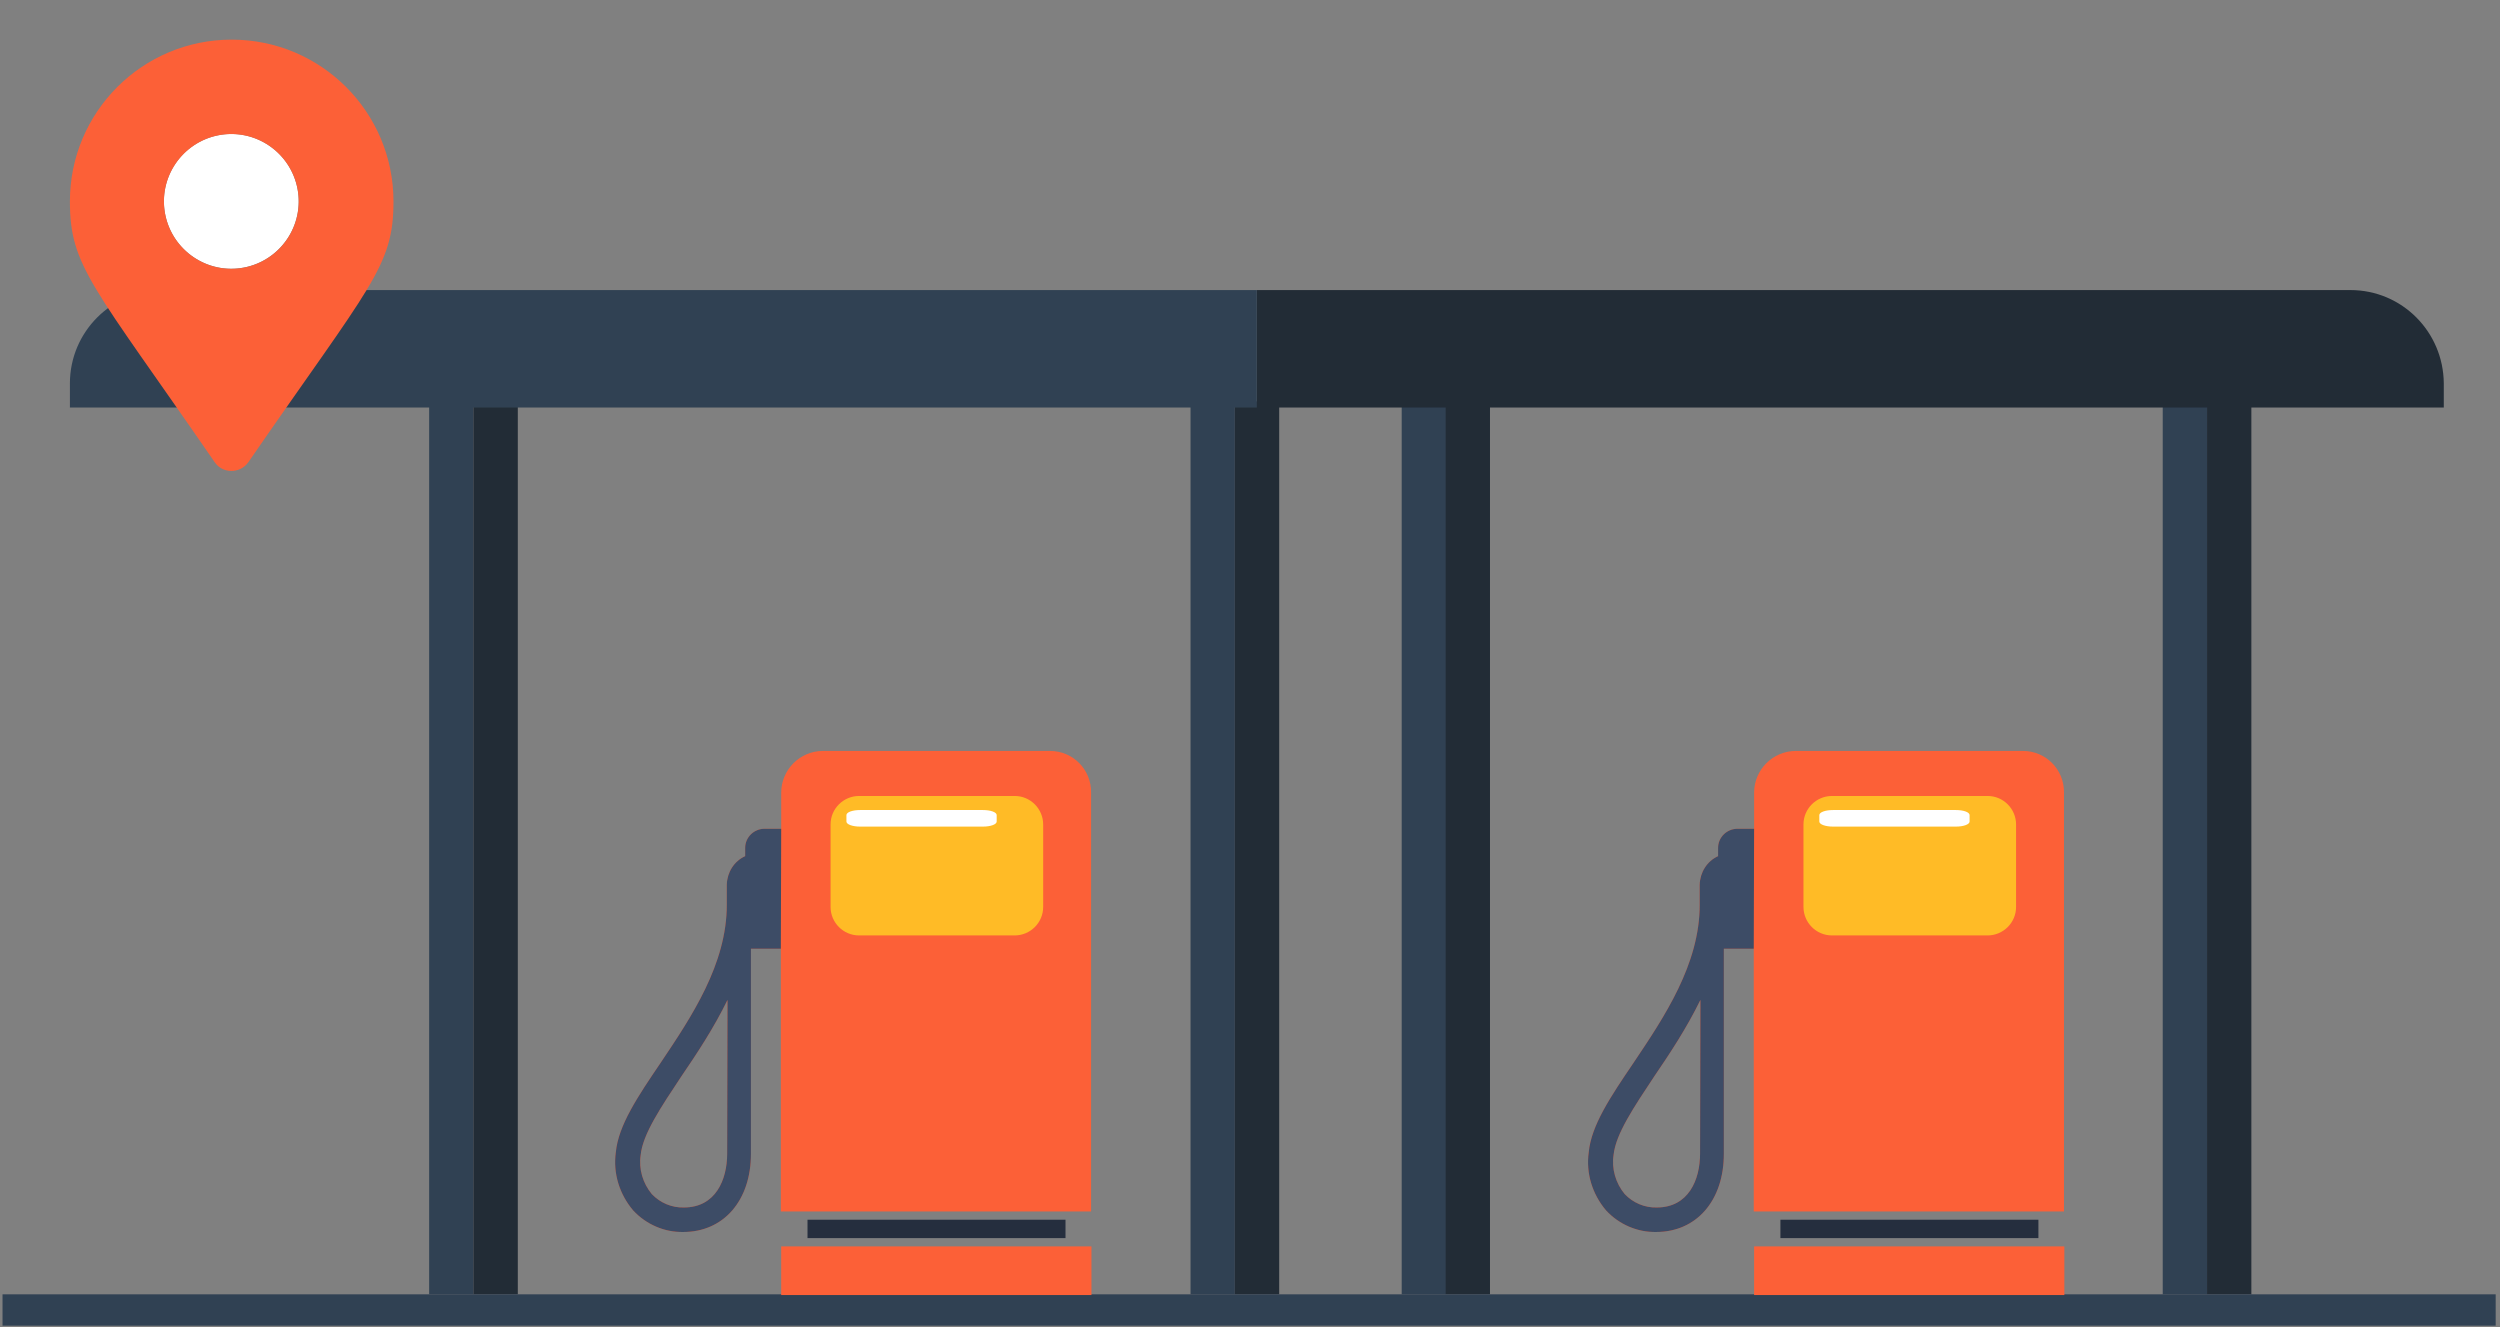 <?xml version="1.0" encoding="utf-8"?>
<!-- Generator: Adobe Illustrator 22.1.0, SVG Export Plug-In . SVG Version: 6.00 Build 0)  -->
<svg version="1.1" id="Layer_1" xmlns="http://www.w3.org/2000/svg" xmlns:xlink="http://www.w3.org/1999/xlink" x="0px" y="0px"
	 viewBox="0 0 693.8 368.4" style="enable-background:new 0 0 693.8 368.4;" xml:space="preserve">
<rect x="0" y="0" width="693.8" height="368.4" fill="#808080" stroke="none"/>
<style type="text/css">
	.st0{fill:#304153;}
	.st1{fill:#222C36;}
	.st2{fill:#252E3E;}
	.st3{fill:#FC6037;}
	.st4{fill:#FFBB26;}
	.st5{fill:#3D4C66;}
	.st6{fill:#FFFFFF;}
</style>
<title>Outlet</title>
<rect x="119.1" y="111.4" class="st0" width="12.3" height="247.8"/>
<rect x="131.4" y="111.4" class="st1" width="12.3" height="247.8"/>
<rect x="330.4" y="111.4" class="st0" width="12.3" height="247.8"/>
<rect x="342.7" y="111.4" class="st1" width="12.3" height="247.8"/>
<rect x="389" y="111.4" class="st0" width="12.3" height="247.8"/>
<rect x="401.2" y="111.4" class="st1" width="12.3" height="247.8"/>
<rect x="600.2" y="111.4" class="st0" width="12.3" height="247.8"/>
<rect x="612.5" y="111.4" class="st1" width="12.3" height="247.8"/>
<path class="st1" d="M678.2,106.4v6.7H348.8V80.5h303.5C666.6,80.5,678.1,92.1,678.2,106.4z"/>
<path class="st0" d="M348.8,80.5v32.6H19.4v-6.7c0-14.3,11.6-25.9,25.9-25.9H348.8z"/>
<rect x="0.7" y="359.2" class="st0" width="691.9" height="8.7"/>
<rect x="224.1" y="338.5" class="st2" width="71.6" height="5.1"/>
<rect x="216.8" y="345.9" class="st3" width="86.1" height="13.5"/>
<path class="st3" d="M291.4,208.4h-63c-6.4,0-11.6,5.2-11.6,11.6V230h-4.6c-3,0-5.4,2.4-5.4,5.3c0,0,0,0,0,0v2.3
	c-3.1,1.4-5,4.5-5.1,7.9v5.6c0,16.5-9.8,31.1-18.4,43.9c-6.3,9.3-11.7,17.3-12.4,24.8c-0.8,5.8,1,11.6,4.8,16.1
	c3.6,3.9,8.7,6.1,13.9,6c11.2,0,18.8-8.7,18.8-21.7v-56.9h8.3v72.9h86.1V220C302.9,213.6,297.8,208.4,291.4,208.4z M201.8,320.2
	c0,7.2-3.2,14.9-12,14.9c-3.4,0.1-6.6-1.3-8.9-3.7c-2.5-3-3.7-7-3.1-10.9c0.6-5.8,5.6-13.2,11.3-21.8c4.3-6.3,9-13.4,12.8-21.2
	L201.8,320.2z"/>
<path class="st4" d="M289.5,251.7c0,4.4-3.6,7.9-7.9,7.9c0,0,0,0,0,0h-43.2c-4.4,0-7.9-3.6-7.9-7.9v-22.9c0-4.4,3.6-7.9,7.9-7.9
	h43.2c4.4,0,7.9,3.6,7.9,7.9c0,0,0,0,0,0L289.5,251.7z"/>
<path class="st5" d="M216.8,230h-4.6c-3,0-5.4,2.4-5.4,5.3c0,0,0,0,0,0v2.3c-3.1,1.4-5,4.5-5.1,7.9v5.6c0,16.5-9.8,31.1-18.4,43.9
	c-6.3,9.3-11.7,17.3-12.4,24.8c-0.8,5.8,1,11.6,4.8,16.1c3.6,3.9,8.7,6.1,13.9,6c11.2,0,18.8-8.7,18.8-21.7v-56.9h8.3L216.8,230z
	 M201.8,320.2c0,7.2-3.2,14.9-12,14.9c-3.4,0.1-6.6-1.3-8.9-3.7c-2.5-3-3.7-7-3.1-10.9c0.6-5.8,5.6-13.2,11.3-21.8
	c4.3-6.3,9-13.4,12.8-21.2L201.8,320.2z"/>
<path class="st6" d="M272.8,224.8c2.1,0,3.8,0.6,3.8,1.4v1.8c0,0.8-1.7,1.4-3.8,1.4h-34.1c-2.1,0-3.8-0.6-3.8-1.4v-1.8
	c0-0.8,1.7-1.4,3.8-1.4L272.8,224.8z"/>
<rect x="494.1" y="338.5" class="st2" width="71.6" height="5.1"/>
<rect x="486.8" y="345.9" class="st3" width="86.1" height="13.5"/>
<path class="st3" d="M561.4,208.4h-63c-6.4,0-11.6,5.2-11.6,11.6V230h-4.6c-3,0-5.4,2.4-5.4,5.3c0,0,0,0,0,0v2.3
	c-3.1,1.4-5,4.5-5.1,7.9v5.6c0,16.5-9.8,31.1-18.4,43.9c-6.3,9.3-11.7,17.3-12.4,24.8c-0.8,5.8,1,11.6,4.8,16.1
	c3.6,3.9,8.7,6.1,13.9,6c11.2,0,18.8-8.7,18.8-21.7v-56.9h8.3v72.9h86.1V220C572.9,213.6,567.8,208.4,561.4,208.4z M471.8,320.2
	c0,7.2-3.2,14.9-12,14.9c-3.4,0.1-6.6-1.3-8.9-3.7c-2.5-3-3.7-7-3.1-10.9c0.6-5.8,5.6-13.2,11.3-21.8c4.3-6.3,9-13.4,12.8-21.2
	L471.8,320.2z"/>
<path class="st4" d="M559.5,251.7c0,4.4-3.6,7.9-7.9,7.9c0,0,0,0,0,0h-43.2c-4.4,0-7.9-3.6-7.9-7.9v-22.9c0-4.4,3.6-7.9,7.9-7.9
	h43.2c4.4,0,7.9,3.6,7.9,7.9c0,0,0,0,0,0V251.7z"/>
<path class="st5" d="M486.8,230h-4.6c-3,0-5.4,2.4-5.4,5.3c0,0,0,0,0,0v2.3c-3.1,1.4-5,4.5-5.1,7.9v5.6c0,16.5-9.8,31.1-18.4,43.9
	c-6.3,9.3-11.7,17.3-12.4,24.8c-0.8,5.8,1,11.6,4.8,16.1c3.6,3.9,8.7,6.1,13.9,6c11.2,0,18.8-8.7,18.8-21.7v-56.9h8.3L486.8,230z
	 M471.8,320.2c0,7.2-3.2,14.9-12,14.9c-3.4,0.1-6.6-1.3-8.9-3.7c-2.5-3-3.7-7-3.1-10.9c0.6-5.8,5.6-13.2,11.3-21.8
	c4.3-6.3,9-13.4,12.8-21.2L471.8,320.2z"/>
<path class="st6" d="M542.8,224.8c2.1,0,3.8,0.6,3.8,1.4v1.8c0,0.8-1.7,1.4-3.8,1.4h-34.1c-2.1,0-3.8-0.6-3.8-1.4v-1.8
	c0-0.8,1.7-1.4,3.8-1.4L542.8,224.8z"/>
<g>
	
		<ellipse transform="matrix(0.973 -0.23 0.23 0.973 -11.136 16.253)" class="st6" cx="64.2" cy="55.9" rx="18.7" ry="18.7"/>
	<path class="st3" d="M59.6,128.3C25.7,79.1,19.4,74,19.4,55.9c0-24.8,20.1-44.9,44.9-44.9s44.9,20.1,44.9,44.9
		c0,18.1-6.3,23.1-40.3,72.4C66.6,131.5,61.8,131.5,59.6,128.3L59.6,128.3z M64.2,74.6c10.3,0,18.7-8.4,18.7-18.7
		s-8.4-18.7-18.7-18.7s-18.7,8.4-18.7,18.7S53.9,74.6,64.2,74.6z"/>
</g>
</svg>
